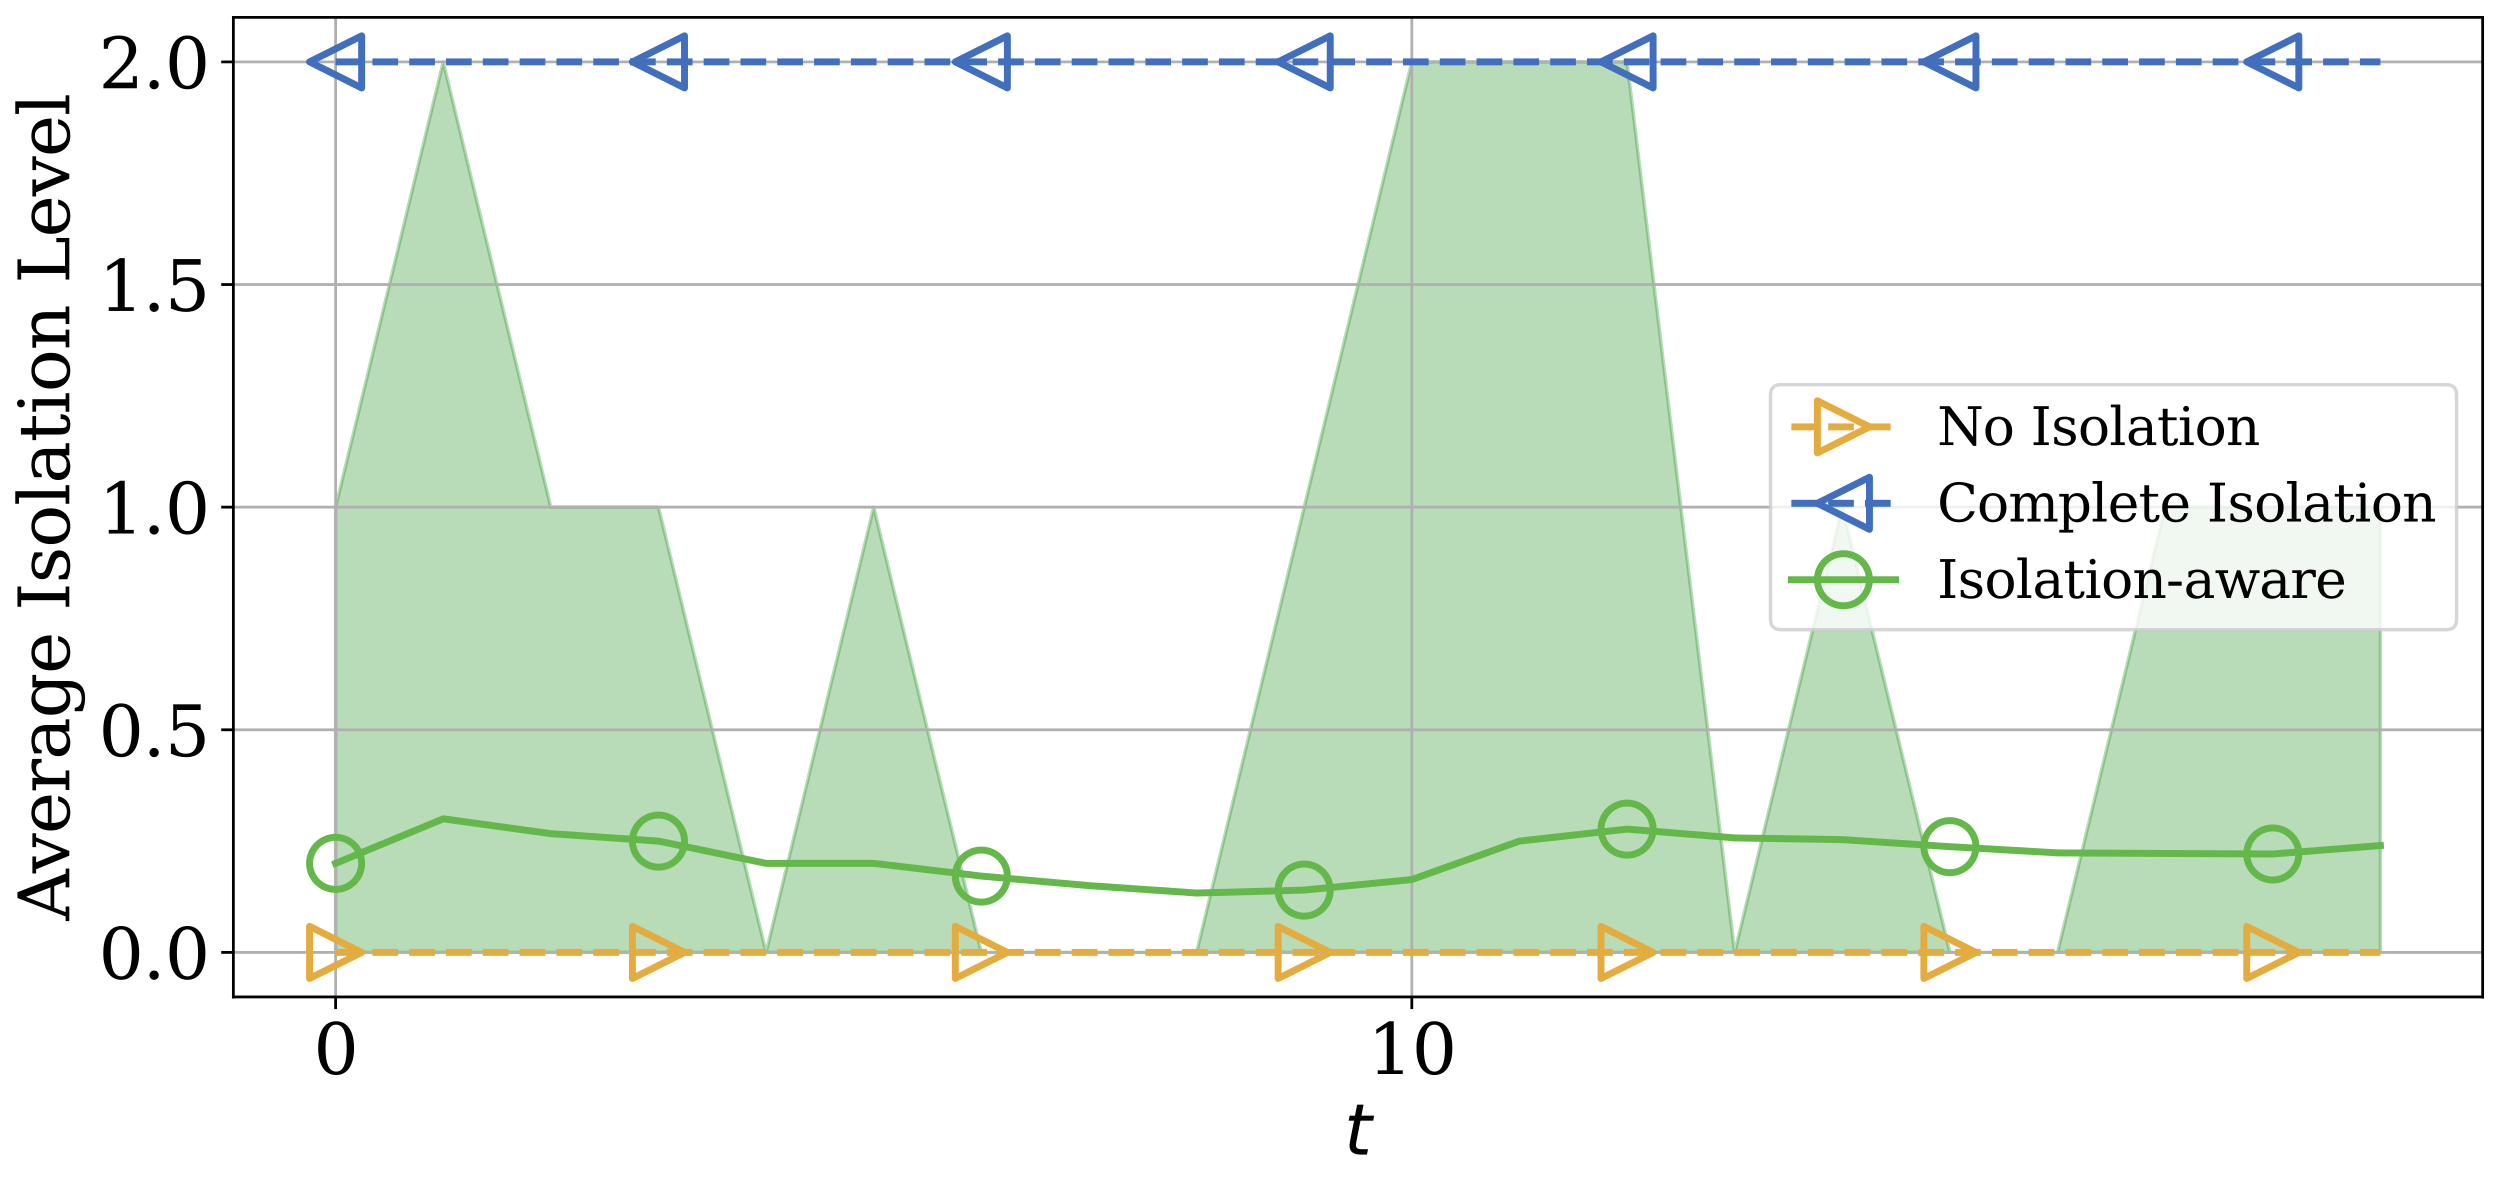 <?xml version="1.0" encoding="utf-8" standalone="no"?>
<!DOCTYPE svg PUBLIC "-//W3C//DTD SVG 1.1//EN"
  "http://www.w3.org/Graphics/SVG/1.1/DTD/svg11.dtd">
<svg xmlns:xlink="http://www.w3.org/1999/xlink" width="720pt" height="342pt" viewBox="0 0 720 342" xmlns="http://www.w3.org/2000/svg" version="1.1">
 <defs>
  <style type="text/css">*{stroke-linejoin: round; stroke-linecap: butt}</style>
 </defs>
 <g id="figure_1">
  <g id="patch_1">
   <path d="M 0 342 
L 720 342 
L 720 0 
L 0 0 
z
" style="fill: #ffffff"/>
  </g>
  <g id="axes_1">
   <g id="patch_2">
    <path d="M 67.21 287.12 
L 715 287.12 
L 715 5 
L 67.21 5 
z
" style="fill: #ffffff"/>
   </g>
   <g id="PolyCollection_1">
    <defs>
     <path id="m1a53b54f28" d="M 96.655 -195.94 
L 96.655 -67.704 
L 127.65 -67.704 
L 158.644 -67.704 
L 189.639 -67.704 
L 220.634 -67.704 
L 251.629 -67.704 
L 282.623 -67.704 
L 313.618 -67.704 
L 344.613 -67.704 
L 375.608 -67.704 
L 406.602 -67.704 
L 437.597 -67.704 
L 468.592 -67.704 
L 499.587 -67.704 
L 530.581 -67.704 
L 561.576 -67.704 
L 592.571 -67.704 
L 623.566 -67.704 
L 654.56 -67.704 
L 685.555 -67.704 
L 685.555 -195.94 
L 685.555 -195.94 
L 654.56 -195.94 
L 623.566 -195.94 
L 592.571 -67.704 
L 561.576 -67.704 
L 530.581 -195.94 
L 499.587 -67.704 
L 468.592 -324.176 
L 437.597 -324.176 
L 406.602 -324.176 
L 375.608 -195.94 
L 344.613 -67.704 
L 313.618 -67.704 
L 282.623 -67.704 
L 251.629 -195.94 
L 220.634 -67.704 
L 189.639 -195.94 
L 158.644 -195.94 
L 127.65 -324.176 
L 96.655 -195.94 
z
" style="stroke: #118811; stroke-opacity: 0.3"/>
    </defs>
    <g clip-path="url(#p05f469230a)">
     <use xlink:href="#m1a53b54f28" x="0" y="342" style="fill: #118811; fill-opacity: 0.3; stroke: #118811; stroke-opacity: 0.3"/>
    </g>
   </g>
   <g id="matplotlib.axis_1">
    <g id="xtick_1">
     <g id="line2d_1">
      <path d="M 96.655 287.12 
L 96.655 5 
" clip-path="url(#p05f469230a)" style="fill: none; stroke: #b0b0b0; stroke-width: 0.8; stroke-linecap: square"/>
     </g>
     <g id="line2d_2">
      <defs>
       <path id="m75e8f1f013" d="M 0 0 
L 0 3.5 
" style="stroke: #000000; stroke-width: 0.8"/>
      </defs>
      <g>
       <use xlink:href="#m75e8f1f013" x="96.655" y="287.12" style="stroke: #000000; stroke-width: 0.8"/>
      </g>
     </g>
     <g id="text_1">
      <!-- 0 -->
      <g transform="translate(90.293 309.317) scale(0.2 -0.2)">
       <defs>
        <path id="DejaVuSerif-30" d="M 2034 219 
Q 2513 219 2750 744 
Q 2988 1269 2988 2328 
Q 2988 3391 2750 3916 
Q 2513 4441 2034 4441 
Q 1556 4441 1318 3916 
Q 1081 3391 1081 2328 
Q 1081 1269 1318 744 
Q 1556 219 2034 219 
z
M 2034 -91 
Q 1275 -91 848 546 
Q 422 1184 422 2328 
Q 422 3475 848 4112 
Q 1275 4750 2034 4750 
Q 2797 4750 3222 4112 
Q 3647 3475 3647 2328 
Q 3647 1184 3222 546 
Q 2797 -91 2034 -91 
z
" transform="scale(0.016)"/>
       </defs>
       <use xlink:href="#DejaVuSerif-30"/>
      </g>
     </g>
    </g>
    <g id="xtick_2">
     <g id="line2d_3">
      <path d="M 406.602 287.12 
L 406.602 5 
" clip-path="url(#p05f469230a)" style="fill: none; stroke: #b0b0b0; stroke-width: 0.8; stroke-linecap: square"/>
     </g>
     <g id="line2d_4">
      <g>
       <use xlink:href="#m75e8f1f013" x="406.602" y="287.12" style="stroke: #000000; stroke-width: 0.8"/>
      </g>
     </g>
     <g id="text_2">
      <!-- 10 -->
      <g transform="translate(393.877 309.317) scale(0.2 -0.2)">
       <defs>
        <path id="DejaVuSerif-31" d="M 909 0 
L 909 331 
L 1722 331 
L 1722 4213 
L 781 3603 
L 781 4013 
L 1919 4750 
L 2350 4750 
L 2350 331 
L 3163 331 
L 3163 0 
L 909 0 
z
" transform="scale(0.016)"/>
       </defs>
       <use xlink:href="#DejaVuSerif-31"/>
       <use xlink:href="#DejaVuSerif-30" x="63.623"/>
      </g>
     </g>
    </g>
    <g id="text_3">
     <!-- $\it{t}$ -->
     <g transform="translate(387.105 332.673) scale(0.2 -0.2)">
      <defs>
       <path id="DejaVuSans-Oblique-74" d="M 2706 3500 
L 2619 3053 
L 1472 3053 
L 1100 1153 
Q 1081 1047 1072 975 
Q 1063 903 1063 863 
Q 1063 663 1183 572 
Q 1303 481 1569 481 
L 2150 481 
L 2053 0 
L 1503 0 
Q 991 0 739 200 
Q 488 400 488 806 
Q 488 878 497 964 
Q 506 1050 525 1153 
L 897 3053 
L 409 3053 
L 500 3500 
L 978 3500 
L 1172 4494 
L 1747 4494 
L 1556 3500 
L 2706 3500 
z
" transform="scale(0.016)"/>
      </defs>
      <use xlink:href="#DejaVuSans-Oblique-74" transform="translate(0 0.781)"/>
     </g>
    </g>
   </g>
   <g id="matplotlib.axis_2">
    <g id="ytick_1">
     <g id="line2d_5">
      <path d="M 67.21 274.296 
L 715 274.296 
" clip-path="url(#p05f469230a)" style="fill: none; stroke: #b0b0b0; stroke-width: 0.8; stroke-linecap: square"/>
     </g>
     <g id="line2d_6">
      <defs>
       <path id="mfdfe77e79d" d="M 0 0 
L -3.5 0 
" style="stroke: #000000; stroke-width: 0.8"/>
      </defs>
      <g>
       <use xlink:href="#mfdfe77e79d" x="67.21" y="274.296" style="stroke: #000000; stroke-width: 0.8"/>
      </g>
     </g>
     <g id="text_4">
      <!-- 0.0 -->
      <g transform="translate(28.404 281.895) scale(0.2 -0.2)">
       <defs>
        <path id="DejaVuSerif-2e" d="M 603 325 
Q 603 500 722 622 
Q 841 744 1019 744 
Q 1191 744 1312 622 
Q 1434 500 1434 325 
Q 1434 153 1312 31 
Q 1191 -91 1019 -91 
Q 841 -91 722 29 
Q 603 150 603 325 
z
" transform="scale(0.016)"/>
       </defs>
       <use xlink:href="#DejaVuSerif-30"/>
       <use xlink:href="#DejaVuSerif-2e" x="63.623"/>
       <use xlink:href="#DejaVuSerif-30" x="95.41"/>
      </g>
     </g>
    </g>
    <g id="ytick_2">
     <g id="line2d_7">
      <path d="M 67.21 210.178 
L 715 210.178 
" clip-path="url(#p05f469230a)" style="fill: none; stroke: #b0b0b0; stroke-width: 0.8; stroke-linecap: square"/>
     </g>
     <g id="line2d_8">
      <g>
       <use xlink:href="#mfdfe77e79d" x="67.21" y="210.178" style="stroke: #000000; stroke-width: 0.8"/>
      </g>
     </g>
     <g id="text_5">
      <!-- 0.5 -->
      <g transform="translate(28.404 217.777) scale(0.2 -0.2)">
       <defs>
        <path id="DejaVuSerif-35" d="M 3219 4666 
L 3219 4153 
L 1081 4153 
L 1081 2816 
Q 1244 2928 1461 2984 
Q 1678 3041 1947 3041 
Q 2703 3041 3140 2622 
Q 3578 2203 3578 1478 
Q 3578 738 3136 323 
Q 2694 -91 1894 -91 
Q 1572 -91 1234 -12 
Q 897 66 544 225 
L 544 1131 
L 897 1131 
Q 925 688 1179 453 
Q 1434 219 1894 219 
Q 2388 219 2653 544 
Q 2919 869 2919 1478 
Q 2919 2084 2655 2407 
Q 2391 2731 1894 2731 
Q 1613 2731 1398 2631 
Q 1184 2531 1019 2322 
L 750 2322 
L 750 4666 
L 3219 4666 
z
" transform="scale(0.016)"/>
       </defs>
       <use xlink:href="#DejaVuSerif-30"/>
       <use xlink:href="#DejaVuSerif-2e" x="63.623"/>
       <use xlink:href="#DejaVuSerif-35" x="95.41"/>
      </g>
     </g>
    </g>
    <g id="ytick_3">
     <g id="line2d_9">
      <path d="M 67.21 146.06 
L 715 146.06 
" clip-path="url(#p05f469230a)" style="fill: none; stroke: #b0b0b0; stroke-width: 0.8; stroke-linecap: square"/>
     </g>
     <g id="line2d_10">
      <g>
       <use xlink:href="#mfdfe77e79d" x="67.21" y="146.06" style="stroke: #000000; stroke-width: 0.8"/>
      </g>
     </g>
     <g id="text_6">
      <!-- 1.0 -->
      <g transform="translate(28.404 153.658) scale(0.2 -0.2)">
       <use xlink:href="#DejaVuSerif-31"/>
       <use xlink:href="#DejaVuSerif-2e" x="63.623"/>
       <use xlink:href="#DejaVuSerif-30" x="95.41"/>
      </g>
     </g>
    </g>
    <g id="ytick_4">
     <g id="line2d_11">
      <path d="M 67.21 81.942 
L 715 81.942 
" clip-path="url(#p05f469230a)" style="fill: none; stroke: #b0b0b0; stroke-width: 0.8; stroke-linecap: square"/>
     </g>
     <g id="line2d_12">
      <g>
       <use xlink:href="#mfdfe77e79d" x="67.21" y="81.942" style="stroke: #000000; stroke-width: 0.8"/>
      </g>
     </g>
     <g id="text_7">
      <!-- 1.5 -->
      <g transform="translate(28.404 89.54) scale(0.2 -0.2)">
       <use xlink:href="#DejaVuSerif-31"/>
       <use xlink:href="#DejaVuSerif-2e" x="63.623"/>
       <use xlink:href="#DejaVuSerif-35" x="95.41"/>
      </g>
     </g>
    </g>
    <g id="ytick_5">
     <g id="line2d_13">
      <path d="M 67.21 17.824 
L 715 17.824 
" clip-path="url(#p05f469230a)" style="fill: none; stroke: #b0b0b0; stroke-width: 0.8; stroke-linecap: square"/>
     </g>
     <g id="line2d_14">
      <g>
       <use xlink:href="#mfdfe77e79d" x="67.21" y="17.824" style="stroke: #000000; stroke-width: 0.8"/>
      </g>
     </g>
     <g id="text_8">
      <!-- 2.0 -->
      <g transform="translate(28.404 25.422) scale(0.2 -0.2)">
       <defs>
        <path id="DejaVuSerif-32" d="M 819 3553 
L 469 3553 
L 469 4384 
Q 803 4563 1142 4656 
Q 1481 4750 1806 4750 
Q 2534 4750 2956 4397 
Q 3378 4044 3378 3438 
Q 3378 2753 2422 1800 
Q 2347 1728 2309 1691 
L 1131 513 
L 3078 513 
L 3078 1088 
L 3444 1088 
L 3444 0 
L 434 0 
L 434 341 
L 1850 1753 
Q 2319 2222 2519 2614 
Q 2719 3006 2719 3438 
Q 2719 3909 2473 4175 
Q 2228 4441 1797 4441 
Q 1350 4441 1106 4219 
Q 863 3997 819 3553 
z
" transform="scale(0.016)"/>
       </defs>
       <use xlink:href="#DejaVuSerif-32"/>
       <use xlink:href="#DejaVuSerif-2e" x="63.623"/>
       <use xlink:href="#DejaVuSerif-30" x="95.41"/>
      </g>
     </g>
    </g>
    <g id="text_9">
     <!-- Average Isolation Level -->
     <g transform="translate(19.96 265.137) rotate(-90) scale(0.2 -0.2)">
      <defs>
       <path id="DejaVuSerif-41" d="M 1281 1691 
L 2994 1691 
L 2138 3909 
L 1281 1691 
z
M -38 0 
L -38 331 
L 372 331 
L 2034 4666 
L 2559 4666 
L 4225 331 
L 4684 331 
L 4684 0 
L 2988 0 
L 2988 331 
L 3506 331 
L 3116 1356 
L 1153 1356 
L 763 331 
L 1275 331 
L 1275 0 
L -38 0 
z
" transform="scale(0.016)"/>
       <path id="DejaVuSerif-76" d="M 1581 0 
L 359 2988 
L -19 2988 
L -19 3322 
L 1509 3322 
L 1509 2988 
L 978 2988 
L 1913 703 
L 2847 2988 
L 2350 2988 
L 2350 3322 
L 3597 3322 
L 3597 2988 
L 3225 2988 
L 2003 0 
L 1581 0 
z
" transform="scale(0.016)"/>
       <path id="DejaVuSerif-65" d="M 3469 1600 
L 991 1600 
L 991 1575 
Q 991 903 1244 561 
Q 1497 219 1991 219 
Q 2369 219 2611 417 
Q 2853 616 2950 1006 
L 3413 1006 
Q 3275 459 2904 184 
Q 2534 -91 1931 -91 
Q 1203 -91 761 389 
Q 319 869 319 1663 
Q 319 2450 753 2931 
Q 1188 3413 1894 3413 
Q 2647 3413 3050 2948 
Q 3453 2484 3469 1600 
z
M 2791 1931 
Q 2772 2513 2545 2808 
Q 2319 3103 1894 3103 
Q 1497 3103 1269 2806 
Q 1041 2509 991 1931 
L 2791 1931 
z
" transform="scale(0.016)"/>
       <path id="DejaVuSerif-72" d="M 3059 3328 
L 3059 2497 
L 2728 2497 
Q 2713 2744 2591 2866 
Q 2469 2988 2234 2988 
Q 1809 2988 1582 2694 
Q 1356 2400 1356 1850 
L 1356 331 
L 2022 331 
L 2022 0 
L 263 0 
L 263 331 
L 781 331 
L 781 2994 
L 231 2994 
L 231 3322 
L 1356 3322 
L 1356 2731 
Q 1525 3078 1790 3245 
Q 2056 3413 2438 3413 
Q 2578 3413 2733 3391 
Q 2888 3369 3059 3328 
z
" transform="scale(0.016)"/>
       <path id="DejaVuSerif-61" d="M 2547 1044 
L 2547 1747 
L 1806 1747 
Q 1378 1747 1168 1562 
Q 959 1378 959 997 
Q 959 650 1171 447 
Q 1384 244 1747 244 
Q 2106 244 2326 466 
Q 2547 688 2547 1044 
z
M 3122 2075 
L 3122 331 
L 3634 331 
L 3634 0 
L 2547 0 
L 2547 359 
Q 2356 128 2106 18 
Q 1856 -91 1522 -91 
Q 969 -91 644 203 
Q 319 497 319 997 
Q 319 1513 691 1797 
Q 1063 2081 1741 2081 
L 2547 2081 
L 2547 2309 
Q 2547 2688 2317 2895 
Q 2088 3103 1672 3103 
Q 1328 3103 1125 2947 
Q 922 2791 872 2484 
L 575 2484 
L 575 3156 
Q 875 3284 1158 3348 
Q 1441 3413 1709 3413 
Q 2400 3413 2761 3070 
Q 3122 2728 3122 2075 
z
" transform="scale(0.016)"/>
       <path id="DejaVuSerif-67" d="M 3359 2988 
L 3359 72 
Q 3359 -644 2965 -1033 
Q 2572 -1422 1844 -1422 
Q 1516 -1422 1216 -1362 
Q 916 -1303 641 -1184 
L 641 -488 
L 941 -488 
Q 997 -813 1206 -963 
Q 1416 -1113 1806 -1113 
Q 2313 -1113 2548 -827 
Q 2784 -541 2784 72 
L 2784 519 
Q 2616 206 2355 57 
Q 2094 -91 1709 -91 
Q 1097 -91 708 395 
Q 319 881 319 1663 
Q 319 2444 706 2928 
Q 1094 3413 1709 3413 
Q 2094 3413 2355 3264 
Q 2616 3116 2784 2803 
L 2784 3322 
L 3909 3322 
L 3909 2988 
L 3359 2988 
z
M 2784 1825 
Q 2784 2422 2554 2737 
Q 2325 3053 1888 3053 
Q 1444 3053 1217 2703 
Q 991 2353 991 1663 
Q 991 975 1217 622 
Q 1444 269 1888 269 
Q 2325 269 2554 583 
Q 2784 897 2784 1497 
L 2784 1825 
z
" transform="scale(0.016)"/>
       <path id="DejaVuSerif-20" transform="scale(0.016)"/>
       <path id="DejaVuSerif-49" d="M 1581 331 
L 2175 331 
L 2175 0 
L 353 0 
L 353 331 
L 947 331 
L 947 4331 
L 353 4331 
L 353 4666 
L 2175 4666 
L 2175 4331 
L 1581 4331 
L 1581 331 
z
" transform="scale(0.016)"/>
       <path id="DejaVuSerif-73" d="M 359 184 
L 359 959 
L 691 959 
Q 703 588 923 403 
Q 1144 219 1575 219 
Q 1963 219 2166 364 
Q 2369 509 2369 788 
Q 2369 1006 2220 1140 
Q 2072 1275 1594 1428 
L 1178 1569 
Q 750 1706 558 1912 
Q 366 2119 366 2438 
Q 366 2894 700 3153 
Q 1034 3413 1625 3413 
Q 1888 3413 2178 3344 
Q 2469 3275 2778 3144 
L 2778 2419 
L 2447 2419 
Q 2434 2741 2221 2922 
Q 2009 3103 1644 3103 
Q 1281 3103 1095 2975 
Q 909 2847 909 2591 
Q 909 2381 1050 2254 
Q 1191 2128 1613 1997 
L 2069 1856 
Q 2541 1709 2748 1489 
Q 2956 1269 2956 922 
Q 2956 450 2595 179 
Q 2234 -91 1600 -91 
Q 1278 -91 972 -22 
Q 666 47 359 184 
z
" transform="scale(0.016)"/>
       <path id="DejaVuSerif-6f" d="M 1925 219 
Q 2388 219 2623 584 
Q 2859 950 2859 1663 
Q 2859 2375 2623 2739 
Q 2388 3103 1925 3103 
Q 1463 3103 1227 2739 
Q 991 2375 991 1663 
Q 991 950 1228 584 
Q 1466 219 1925 219 
z
M 1925 -91 
Q 1200 -91 759 389 
Q 319 869 319 1663 
Q 319 2456 758 2934 
Q 1197 3413 1925 3413 
Q 2653 3413 3092 2934 
Q 3531 2456 3531 1663 
Q 3531 869 3092 389 
Q 2653 -91 1925 -91 
z
" transform="scale(0.016)"/>
       <path id="DejaVuSerif-6c" d="M 1313 331 
L 1856 331 
L 1856 0 
L 184 0 
L 184 331 
L 738 331 
L 738 4531 
L 184 4531 
L 184 4863 
L 1313 4863 
L 1313 331 
z
" transform="scale(0.016)"/>
       <path id="DejaVuSerif-74" d="M 691 2988 
L 184 2988 
L 184 3322 
L 691 3322 
L 691 4353 
L 1269 4353 
L 1269 3322 
L 2350 3322 
L 2350 2988 
L 1269 2988 
L 1269 878 
Q 1269 456 1350 337 
Q 1431 219 1650 219 
Q 1875 219 1978 351 
Q 2081 484 2088 781 
L 2522 781 
Q 2497 328 2275 118 
Q 2053 -91 1600 -91 
Q 1103 -91 897 129 
Q 691 350 691 878 
L 691 2988 
z
" transform="scale(0.016)"/>
       <path id="DejaVuSerif-69" d="M 622 4353 
Q 622 4497 726 4603 
Q 831 4709 978 4709 
Q 1122 4709 1226 4603 
Q 1331 4497 1331 4353 
Q 1331 4206 1228 4103 
Q 1125 4000 978 4000 
Q 831 4000 726 4103 
Q 622 4206 622 4353 
z
M 1356 331 
L 1900 331 
L 1900 0 
L 231 0 
L 231 331 
L 781 331 
L 781 2988 
L 231 2988 
L 231 3322 
L 1356 3322 
L 1356 331 
z
" transform="scale(0.016)"/>
       <path id="DejaVuSerif-6e" d="M 263 0 
L 263 331 
L 781 331 
L 781 2988 
L 231 2988 
L 231 3322 
L 1356 3322 
L 1356 2731 
Q 1516 3069 1770 3241 
Q 2025 3413 2363 3413 
Q 2913 3413 3172 3097 
Q 3431 2781 3431 2113 
L 3431 331 
L 3944 331 
L 3944 0 
L 2356 0 
L 2356 331 
L 2853 331 
L 2853 1931 
Q 2853 2541 2703 2767 
Q 2553 2994 2175 2994 
Q 1775 2994 1565 2701 
Q 1356 2409 1356 1850 
L 1356 331 
L 1856 331 
L 1856 0 
L 263 0 
z
" transform="scale(0.016)"/>
       <path id="DejaVuSerif-4c" d="M 353 0 
L 353 331 
L 947 331 
L 947 4331 
L 353 4331 
L 353 4666 
L 2175 4666 
L 2175 4331 
L 1581 4331 
L 1581 384 
L 3713 384 
L 3713 1166 
L 4097 1166 
L 4097 0 
L 353 0 
z
" transform="scale(0.016)"/>
      </defs>
      <use xlink:href="#DejaVuSerif-41"/>
      <use xlink:href="#DejaVuSerif-76" x="68.217"/>
      <use xlink:href="#DejaVuSerif-65" x="124.711"/>
      <use xlink:href="#DejaVuSerif-72" x="183.891"/>
      <use xlink:href="#DejaVuSerif-61" x="231.693"/>
      <use xlink:href="#DejaVuSerif-67" x="291.312"/>
      <use xlink:href="#DejaVuSerif-65" x="355.326"/>
      <use xlink:href="#DejaVuSerif-20" x="414.506"/>
      <use xlink:href="#DejaVuSerif-49" x="446.293"/>
      <use xlink:href="#DejaVuSerif-73" x="485.795"/>
      <use xlink:href="#DejaVuSerif-6f" x="537.113"/>
      <use xlink:href="#DejaVuSerif-6c" x="597.318"/>
      <use xlink:href="#DejaVuSerif-61" x="629.301"/>
      <use xlink:href="#DejaVuSerif-74" x="688.92"/>
      <use xlink:href="#DejaVuSerif-69" x="729.105"/>
      <use xlink:href="#DejaVuSerif-6f" x="761.088"/>
      <use xlink:href="#DejaVuSerif-6e" x="821.293"/>
      <use xlink:href="#DejaVuSerif-20" x="885.697"/>
      <use xlink:href="#DejaVuSerif-4c" x="917.484"/>
      <use xlink:href="#DejaVuSerif-65" x="983.891"/>
      <use xlink:href="#DejaVuSerif-76" x="1043.07"/>
      <use xlink:href="#DejaVuSerif-65" x="1099.564"/>
      <use xlink:href="#DejaVuSerif-6c" x="1158.744"/>
     </g>
    </g>
   </g>
   <g id="line2d_15">
    <path d="M 96.655 274.296 
L 127.65 274.296 
L 158.644 274.296 
L 189.639 274.296 
L 220.634 274.296 
L 251.629 274.296 
L 282.623 274.296 
L 313.618 274.296 
L 344.613 274.296 
L 375.608 274.296 
L 406.602 274.296 
L 437.597 274.296 
L 468.592 274.296 
L 499.587 274.296 
L 530.581 274.296 
L 561.576 274.296 
L 592.571 274.296 
L 623.566 274.296 
L 654.56 274.296 
L 685.555 274.296 
" clip-path="url(#p05f469230a)" style="fill: none; stroke-dasharray: 7.4,3.2; stroke-dashoffset: 0; stroke: #e4ac3e; stroke-width: 2"/>
    <defs>
     <path id="m6283ba62f8" d="M 7.5 0 
L -7.5 -7.5 
L -7.5 7.5 
z
" style="stroke: #e4ac3e; stroke-width: 2; stroke-linejoin: miter"/>
    </defs>
    <g clip-path="url(#p05f469230a)">
     <use xlink:href="#m6283ba62f8" x="96.655" y="274.296" style="fill-opacity: 0; stroke: #e4ac3e; stroke-width: 2; stroke-linejoin: miter"/>
     <use xlink:href="#m6283ba62f8" x="189.639" y="274.296" style="fill-opacity: 0; stroke: #e4ac3e; stroke-width: 2; stroke-linejoin: miter"/>
     <use xlink:href="#m6283ba62f8" x="282.623" y="274.296" style="fill-opacity: 0; stroke: #e4ac3e; stroke-width: 2; stroke-linejoin: miter"/>
     <use xlink:href="#m6283ba62f8" x="375.608" y="274.296" style="fill-opacity: 0; stroke: #e4ac3e; stroke-width: 2; stroke-linejoin: miter"/>
     <use xlink:href="#m6283ba62f8" x="468.592" y="274.296" style="fill-opacity: 0; stroke: #e4ac3e; stroke-width: 2; stroke-linejoin: miter"/>
     <use xlink:href="#m6283ba62f8" x="561.576" y="274.296" style="fill-opacity: 0; stroke: #e4ac3e; stroke-width: 2; stroke-linejoin: miter"/>
     <use xlink:href="#m6283ba62f8" x="654.56" y="274.296" style="fill-opacity: 0; stroke: #e4ac3e; stroke-width: 2; stroke-linejoin: miter"/>
    </g>
   </g>
   <g id="line2d_16">
    <path d="M 96.655 17.824 
L 127.65 17.824 
L 158.644 17.824 
L 189.639 17.824 
L 220.634 17.824 
L 251.629 17.824 
L 282.623 17.824 
L 313.618 17.824 
L 344.613 17.824 
L 375.608 17.824 
L 406.602 17.824 
L 437.597 17.824 
L 468.592 17.824 
L 499.587 17.824 
L 530.581 17.824 
L 561.576 17.824 
L 592.571 17.824 
L 623.566 17.824 
L 654.56 17.824 
L 685.555 17.824 
" clip-path="url(#p05f469230a)" style="fill: none; stroke-dasharray: 7.4,3.2; stroke-dashoffset: 0; stroke: #416fbd; stroke-width: 2"/>
    <defs>
     <path id="m03c5fbbe5e" d="M -7.5 -0 
L 7.5 7.5 
L 7.5 -7.5 
z
" style="stroke: #416fbd; stroke-width: 2; stroke-linejoin: miter"/>
    </defs>
    <g clip-path="url(#p05f469230a)">
     <use xlink:href="#m03c5fbbe5e" x="96.655" y="17.824" style="fill-opacity: 0; stroke: #416fbd; stroke-width: 2; stroke-linejoin: miter"/>
     <use xlink:href="#m03c5fbbe5e" x="189.639" y="17.824" style="fill-opacity: 0; stroke: #416fbd; stroke-width: 2; stroke-linejoin: miter"/>
     <use xlink:href="#m03c5fbbe5e" x="282.623" y="17.824" style="fill-opacity: 0; stroke: #416fbd; stroke-width: 2; stroke-linejoin: miter"/>
     <use xlink:href="#m03c5fbbe5e" x="375.608" y="17.824" style="fill-opacity: 0; stroke: #416fbd; stroke-width: 2; stroke-linejoin: miter"/>
     <use xlink:href="#m03c5fbbe5e" x="468.592" y="17.824" style="fill-opacity: 0; stroke: #416fbd; stroke-width: 2; stroke-linejoin: miter"/>
     <use xlink:href="#m03c5fbbe5e" x="561.576" y="17.824" style="fill-opacity: 0; stroke: #416fbd; stroke-width: 2; stroke-linejoin: miter"/>
     <use xlink:href="#m03c5fbbe5e" x="654.56" y="17.824" style="fill-opacity: 0; stroke: #416fbd; stroke-width: 2; stroke-linejoin: miter"/>
    </g>
   </g>
   <g id="line2d_17">
    <path d="M 96.655 248.649 
L 127.65 235.825 
L 158.644 240.1 
L 189.639 242.237 
L 220.634 248.649 
L 251.629 248.649 
L 282.623 252.313 
L 313.618 255.061 
L 344.613 257.198 
L 375.608 256.343 
L 406.602 253.312 
L 437.597 242.237 
L 468.592 238.785 
L 499.587 241.321 
L 530.581 241.81 
L 561.576 243.84 
L 592.571 245.632 
L 623.566 245.799 
L 654.56 245.949 
L 685.555 243.52 
" clip-path="url(#p05f469230a)" style="fill: none; stroke: #64b749; stroke-width: 2; stroke-linecap: square"/>
    <defs>
     <path id="m2c67f4bce6" d="M 0 7.5 
C 1.989 7.5 3.897 6.71 5.303 5.303 
C 6.71 3.897 7.5 1.989 7.5 0 
C 7.5 -1.989 6.71 -3.897 5.303 -5.303 
C 3.897 -6.71 1.989 -7.5 0 -7.5 
C -1.989 -7.5 -3.897 -6.71 -5.303 -5.303 
C -6.71 -3.897 -7.5 -1.989 -7.5 0 
C -7.5 1.989 -6.71 3.897 -5.303 5.303 
C -3.897 6.71 -1.989 7.5 0 7.5 
z
" style="stroke: #64b749; stroke-width: 2"/>
    </defs>
    <g clip-path="url(#p05f469230a)">
     <use xlink:href="#m2c67f4bce6" x="96.655" y="248.649" style="fill-opacity: 0; stroke: #64b749; stroke-width: 2"/>
     <use xlink:href="#m2c67f4bce6" x="189.639" y="242.237" style="fill-opacity: 0; stroke: #64b749; stroke-width: 2"/>
     <use xlink:href="#m2c67f4bce6" x="282.623" y="252.313" style="fill-opacity: 0; stroke: #64b749; stroke-width: 2"/>
     <use xlink:href="#m2c67f4bce6" x="375.608" y="256.343" style="fill-opacity: 0; stroke: #64b749; stroke-width: 2"/>
     <use xlink:href="#m2c67f4bce6" x="468.592" y="238.785" style="fill-opacity: 0; stroke: #64b749; stroke-width: 2"/>
     <use xlink:href="#m2c67f4bce6" x="561.576" y="243.84" style="fill-opacity: 0; stroke: #64b749; stroke-width: 2"/>
     <use xlink:href="#m2c67f4bce6" x="654.56" y="245.949" style="fill-opacity: 0; stroke: #64b749; stroke-width: 2"/>
    </g>
   </g>
   <g id="patch_3">
    <path d="M 67.21 287.12 
L 67.21 5 
" style="fill: none; stroke: #000000; stroke-width: 0.8; stroke-linejoin: miter; stroke-linecap: square"/>
   </g>
   <g id="patch_4">
    <path d="M 715 287.12 
L 715 5 
" style="fill: none; stroke: #000000; stroke-width: 0.8; stroke-linejoin: miter; stroke-linecap: square"/>
   </g>
   <g id="patch_5">
    <path d="M 67.21 287.12 
L 715 287.12 
" style="fill: none; stroke: #000000; stroke-width: 0.8; stroke-linejoin: miter; stroke-linecap: square"/>
   </g>
   <g id="patch_6">
    <path d="M 67.21 5 
L 715 5 
" style="fill: none; stroke: #000000; stroke-width: 0.8; stroke-linejoin: miter; stroke-linecap: square"/>
   </g>
   <g id="legend_1">
    <g id="patch_7">
     <path d="M 512.905 181.336 
L 704.5 181.336 
Q 707.5 181.336 707.5 178.336 
L 707.5 113.784 
Q 707.5 110.784 704.5 110.784 
L 512.905 110.784 
Q 509.905 110.784 509.905 113.784 
L 509.905 178.336 
Q 509.905 181.336 512.905 181.336 
z
" style="fill: #ffffff; opacity: 0.8; stroke: #cccccc; stroke-linejoin: miter"/>
    </g>
    <g id="line2d_18">
     <path d="M 515.905 122.932 
L 545.905 122.932 
" style="fill: none; stroke-dasharray: 7.4,3.2; stroke-dashoffset: 0; stroke: #e4ac3e; stroke-width: 2"/>
    </g>
    <g id="line2d_19">
     <g>
      <use xlink:href="#m6283ba62f8" x="530.905" y="122.932" style="fill-opacity: 0; stroke: #e4ac3e; stroke-width: 2; stroke-linejoin: miter"/>
     </g>
    </g>
    <g id="text_10">
     <!-- No Isolation -->
     <g transform="translate(557.905 128.182) scale(0.15 -0.15)">
      <defs>
       <path id="DejaVuSerif-4e" d="M 313 0 
L 313 331 
L 941 331 
L 941 4331 
L 313 4331 
L 313 4666 
L 1509 4666 
L 4306 984 
L 4306 4331 
L 3681 4331 
L 3681 4666 
L 5319 4666 
L 5319 4331 
L 4691 4331 
L 4691 -91 
L 4313 -91 
L 1325 3841 
L 1325 331 
L 1953 331 
L 1953 0 
L 313 0 
z
" transform="scale(0.016)"/>
      </defs>
      <use xlink:href="#DejaVuSerif-4e"/>
      <use xlink:href="#DejaVuSerif-6f" x="87.5"/>
      <use xlink:href="#DejaVuSerif-20" x="147.705"/>
      <use xlink:href="#DejaVuSerif-49" x="179.492"/>
      <use xlink:href="#DejaVuSerif-73" x="218.994"/>
      <use xlink:href="#DejaVuSerif-6f" x="270.312"/>
      <use xlink:href="#DejaVuSerif-6c" x="330.518"/>
      <use xlink:href="#DejaVuSerif-61" x="362.5"/>
      <use xlink:href="#DejaVuSerif-74" x="422.119"/>
      <use xlink:href="#DejaVuSerif-69" x="462.305"/>
      <use xlink:href="#DejaVuSerif-6f" x="494.287"/>
      <use xlink:href="#DejaVuSerif-6e" x="554.492"/>
     </g>
    </g>
    <g id="line2d_20">
     <path d="M 515.905 144.949 
L 545.905 144.949 
" style="fill: none; stroke-dasharray: 7.4,3.2; stroke-dashoffset: 0; stroke: #416fbd; stroke-width: 2"/>
    </g>
    <g id="line2d_21">
     <g>
      <use xlink:href="#m03c5fbbe5e" x="530.905" y="144.949" style="fill-opacity: 0; stroke: #416fbd; stroke-width: 2; stroke-linejoin: miter"/>
     </g>
    </g>
    <g id="text_11">
     <!-- Complete Isolation -->
     <g transform="translate(557.905 150.199) scale(0.15 -0.15)">
      <defs>
       <path id="DejaVuSerif-43" d="M 4513 1234 
Q 4306 581 3820 245 
Q 3334 -91 2591 -91 
Q 2134 -91 1743 65 
Q 1353 222 1050 525 
Q 700 875 529 1320 
Q 359 1766 359 2328 
Q 359 3416 987 4083 
Q 1616 4750 2644 4750 
Q 3025 4750 3456 4650 
Q 3888 4550 4384 4347 
L 4384 3272 
L 4031 3272 
Q 3916 3859 3567 4137 
Q 3219 4416 2591 4416 
Q 1844 4416 1459 3886 
Q 1075 3356 1075 2328 
Q 1075 1303 1459 773 
Q 1844 244 2591 244 
Q 3113 244 3450 492 
Q 3788 741 3938 1234 
L 4513 1234 
z
" transform="scale(0.016)"/>
       <path id="DejaVuSerif-6d" d="M 3316 2675 
Q 3481 3041 3739 3227 
Q 3997 3413 4341 3413 
Q 4863 3413 5119 3089 
Q 5375 2766 5375 2113 
L 5375 331 
L 5894 331 
L 5894 0 
L 4300 0 
L 4300 331 
L 4800 331 
L 4800 2047 
Q 4800 2556 4650 2772 
Q 4500 2988 4153 2988 
Q 3769 2988 3567 2697 
Q 3366 2406 3366 1850 
L 3366 331 
L 3866 331 
L 3866 0 
L 2291 0 
L 2291 331 
L 2791 331 
L 2791 2069 
Q 2791 2566 2641 2777 
Q 2491 2988 2144 2988 
Q 1759 2988 1557 2697 
Q 1356 2406 1356 1850 
L 1356 331 
L 1856 331 
L 1856 0 
L 263 0 
L 263 331 
L 781 331 
L 781 2994 
L 231 2994 
L 231 3322 
L 1356 3322 
L 1356 2731 
Q 1516 3063 1762 3238 
Q 2009 3413 2322 3413 
Q 2709 3413 2968 3220 
Q 3228 3028 3316 2675 
z
" transform="scale(0.016)"/>
       <path id="DejaVuSerif-70" d="M 1313 1825 
L 1313 1497 
Q 1313 897 1542 583 
Q 1772 269 2209 269 
Q 2650 269 2876 622 
Q 3103 975 3103 1663 
Q 3103 2353 2876 2703 
Q 2650 3053 2209 3053 
Q 1772 3053 1542 2737 
Q 1313 2422 1313 1825 
z
M 738 2988 
L 184 2988 
L 184 3322 
L 1313 3322 
L 1313 2803 
Q 1481 3116 1742 3264 
Q 2003 3413 2388 3413 
Q 3000 3413 3387 2928 
Q 3775 2444 3775 1663 
Q 3775 881 3387 395 
Q 3000 -91 2388 -91 
Q 2003 -91 1742 57 
Q 1481 206 1313 519 
L 1313 -997 
L 1856 -997 
L 1856 -1331 
L 184 -1331 
L 184 -997 
L 738 -997 
L 738 2988 
z
" transform="scale(0.016)"/>
      </defs>
      <use xlink:href="#DejaVuSerif-43"/>
      <use xlink:href="#DejaVuSerif-6f" x="76.514"/>
      <use xlink:href="#DejaVuSerif-6d" x="136.719"/>
      <use xlink:href="#DejaVuSerif-70" x="231.543"/>
      <use xlink:href="#DejaVuSerif-6c" x="295.557"/>
      <use xlink:href="#DejaVuSerif-65" x="327.539"/>
      <use xlink:href="#DejaVuSerif-74" x="386.719"/>
      <use xlink:href="#DejaVuSerif-65" x="426.904"/>
      <use xlink:href="#DejaVuSerif-20" x="486.084"/>
      <use xlink:href="#DejaVuSerif-49" x="517.871"/>
      <use xlink:href="#DejaVuSerif-73" x="557.373"/>
      <use xlink:href="#DejaVuSerif-6f" x="608.691"/>
      <use xlink:href="#DejaVuSerif-6c" x="668.896"/>
      <use xlink:href="#DejaVuSerif-61" x="700.879"/>
      <use xlink:href="#DejaVuSerif-74" x="760.498"/>
      <use xlink:href="#DejaVuSerif-69" x="800.684"/>
      <use xlink:href="#DejaVuSerif-6f" x="832.666"/>
      <use xlink:href="#DejaVuSerif-6e" x="892.871"/>
     </g>
    </g>
    <g id="line2d_22">
     <path d="M 515.905 166.966 
L 545.905 166.966 
" style="fill: none; stroke: #64b749; stroke-width: 2; stroke-linecap: square"/>
    </g>
    <g id="line2d_23">
     <g>
      <use xlink:href="#m2c67f4bce6" x="530.905" y="166.966" style="fill-opacity: 0; stroke: #64b749; stroke-width: 2"/>
     </g>
    </g>
    <g id="text_12">
     <!-- Isolation-aware -->
     <g transform="translate(557.905 172.216) scale(0.15 -0.15)">
      <defs>
       <path id="DejaVuSerif-2d" d="M 281 1959 
L 1881 1959 
L 1881 1472 
L 281 1472 
L 281 1959 
z
" transform="scale(0.016)"/>
       <path id="DejaVuSerif-77" d="M 3072 3322 
L 3922 728 
L 4672 2988 
L 4191 2988 
L 4191 3322 
L 5394 3322 
L 5394 2988 
L 5025 2988 
L 4038 0 
L 3559 0 
L 2741 2484 
L 1919 0 
L 1459 0 
L 475 2988 
L 103 2988 
L 103 3322 
L 1606 3322 
L 1606 2988 
L 1069 2988 
L 1813 728 
L 2669 3322 
L 3072 3322 
z
" transform="scale(0.016)"/>
      </defs>
      <use xlink:href="#DejaVuSerif-49"/>
      <use xlink:href="#DejaVuSerif-73" x="39.502"/>
      <use xlink:href="#DejaVuSerif-6f" x="90.82"/>
      <use xlink:href="#DejaVuSerif-6c" x="151.025"/>
      <use xlink:href="#DejaVuSerif-61" x="183.008"/>
      <use xlink:href="#DejaVuSerif-74" x="242.627"/>
      <use xlink:href="#DejaVuSerif-69" x="282.812"/>
      <use xlink:href="#DejaVuSerif-6f" x="314.795"/>
      <use xlink:href="#DejaVuSerif-6e" x="375"/>
      <use xlink:href="#DejaVuSerif-2d" x="439.404"/>
      <use xlink:href="#DejaVuSerif-61" x="473.193"/>
      <use xlink:href="#DejaVuSerif-77" x="532.812"/>
      <use xlink:href="#DejaVuSerif-61" x="618.408"/>
      <use xlink:href="#DejaVuSerif-72" x="678.027"/>
      <use xlink:href="#DejaVuSerif-65" x="725.83"/>
     </g>
    </g>
   </g>
  </g>
 </g>
 <defs>
  <clipPath id="p05f469230a">
   <rect x="67.21" y="5" width="647.79" height="282.12"/>
  </clipPath>
 </defs>
</svg>

